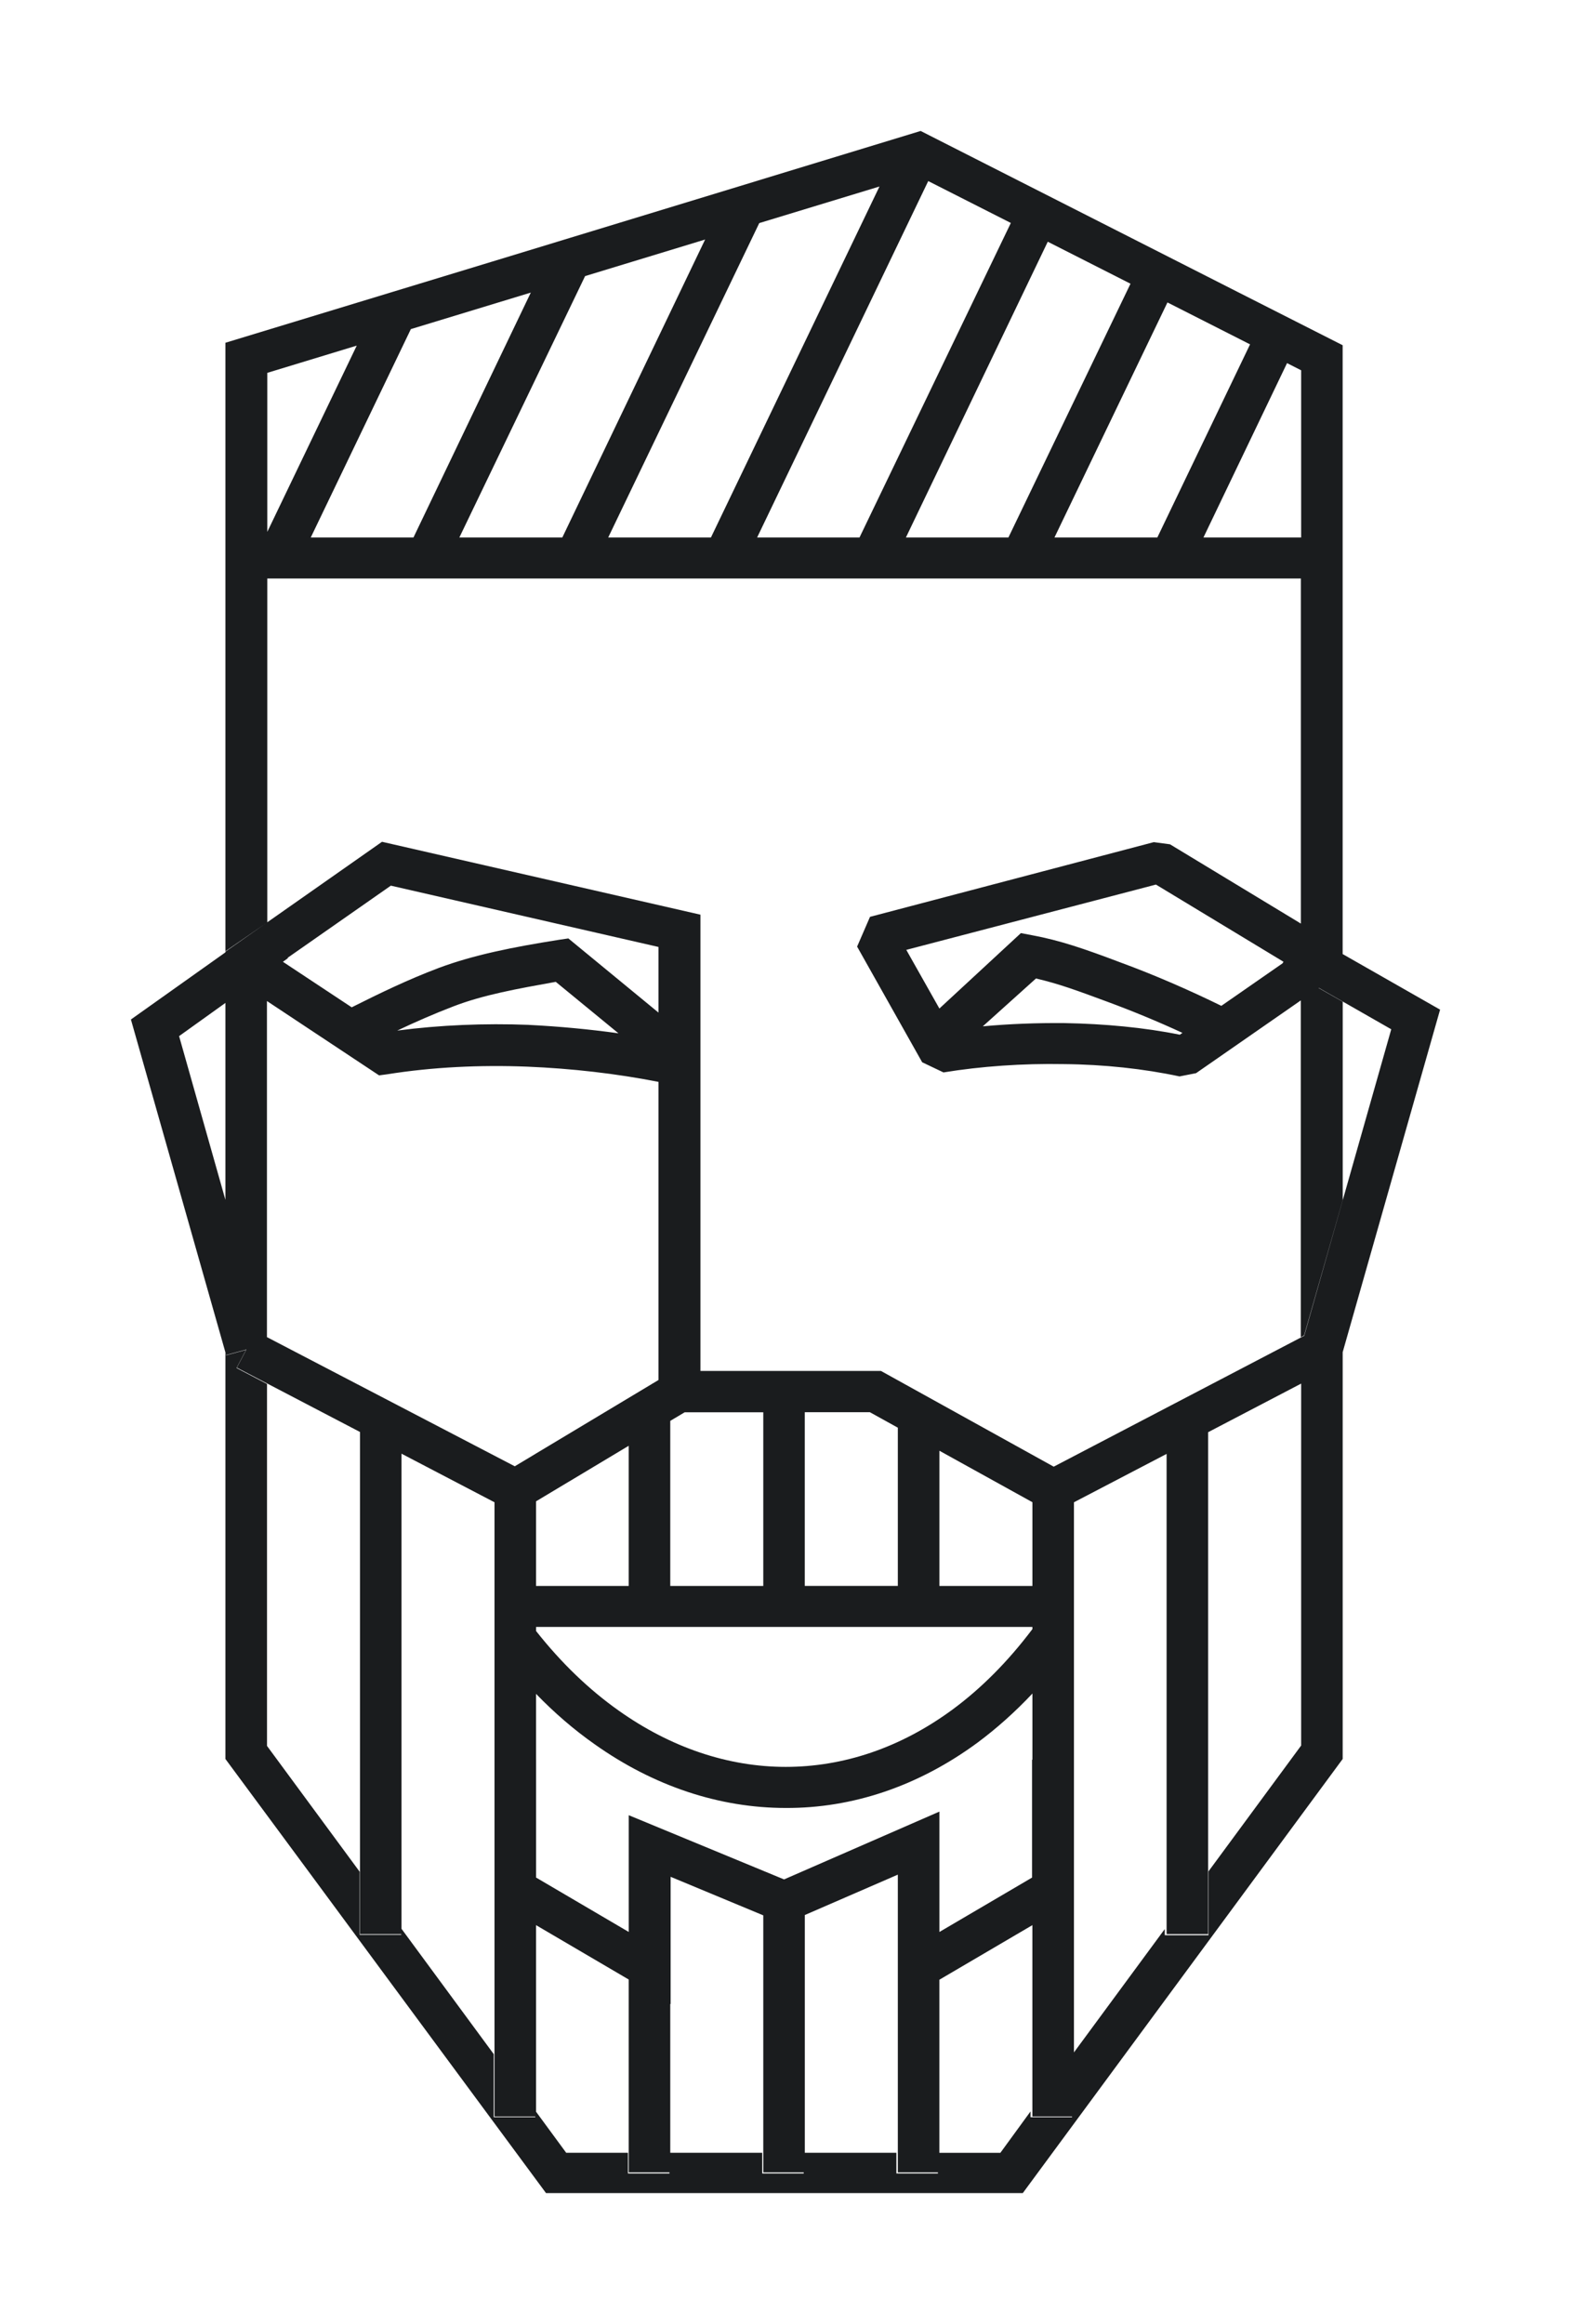 <svg width="48" height="71" viewBox="0 0 48 71" fill="none" xmlns="http://www.w3.org/2000/svg">
<g filter="url(#filter0_d_364_22795)">
<path d="M7.514 28.738V10.021L27.897 3.781L40.548 10.021V28.392L43.359 30.125L40.548 38.791V52.309L31.059 65.481H17.003L7.514 52.309V40.177L4.703 30.125L7.514 28.738Z" fill="white" stroke="white" stroke-width="6"/>
<path fill-rule="evenodd" clip-rule="evenodd" d="M8.156 29.581V39.851L15.728 43.797L20.119 41.161V32.053C18.828 31.799 17.468 31.644 16.11 31.588C14.671 31.532 13.222 31.599 11.829 31.821L11.582 31.854L8.156 29.583V29.581ZM32.813 61.703V44.897L35.644 43.419V58.09H36.913V42.756L39.755 41.271V52.329L36.924 56.173V58.123H35.588V57.935L32.813 61.704V61.703ZM19.209 47.453H16.378V44.868L19.209 43.171V47.453ZM23.321 47.453V42.147H20.92L20.479 42.41V47.453H23.321ZM27.432 47.453V42.618L26.578 42.145H24.589V47.452H27.431L27.432 47.453ZM31.544 47.453V44.895L28.702 43.322V47.453H31.544ZM18.907 51.264C18 50.623 17.154 49.811 16.379 48.83V48.705H31.544V48.771C30.792 49.769 29.98 50.58 29.117 51.219C27.511 52.405 25.759 52.981 24.006 52.981C22.253 52.981 20.501 52.394 18.907 51.264ZM19.209 59.477L16.378 57.816V63.516L17.299 64.77H19.186V65.402H20.455V65.369H19.209V59.477ZM23.321 57.517L20.49 56.339V60.228L20.479 60.222V64.77H23.288V65.402H24.557V65.369H23.321V57.517ZM28.701 64.77V59.484L31.543 57.816V63.663H32.755V63.685H31.486V63.508L30.565 64.772H28.7L28.701 64.77ZM24.59 64.77V57.507L27.432 56.273V65.369H28.657V65.402H27.388V64.77H24.59ZM16.379 52.761V56.362L19.21 58.024V54.457L23.956 56.419L28.702 54.347V58.025L31.533 56.363V52.763H31.544V50.74C31.014 51.304 30.456 51.801 29.881 52.23C28.051 53.581 26.029 54.246 24.006 54.236C21.983 54.236 19.973 53.571 18.164 52.286C17.542 51.849 16.943 51.334 16.378 50.75V52.763L16.379 52.761ZM12.267 43.412V57.927L15.086 61.757V63.684H16.355V63.663H15.109V44.897L12.267 43.412ZM16.154 30.312C17.083 30.358 18.003 30.445 18.896 30.569L16.982 28.998H16.974C15.798 29.21 14.769 29.393 13.851 29.747C13.254 29.976 12.689 30.224 12.136 30.486C13.448 30.315 14.805 30.259 16.154 30.311V30.312ZM8.644 28.384L10.746 29.775C11.615 29.339 12.469 28.926 13.403 28.573C14.471 28.174 15.67 27.935 17.074 27.713L17.365 27.67L20.119 29.936V27.931L11.942 26.058L8.788 28.262L8.797 28.274L8.644 28.384ZM6.887 29.642V35.657L5.472 30.655L6.887 29.641V29.642ZM41.024 40.316V52.739L31.251 66.001H16.682C15.047 63.79 13.415 61.581 11.784 59.37C10.152 57.159 8.522 54.948 6.887 52.739V40.318L6.91 40.406L7.517 40.241L7.226 40.794L8.158 41.282V52.34L10.989 56.184V58.111H12.258V58.09H10.999V42.749L7.237 40.784L7.529 40.229L6.91 40.397L4 30.147L6.887 28.096V28.075L8.13 27.203L6.887 28.063V16.674V9.472C12.293 7.831 17.698 6.181 23.109 4.532L23.117 4.53L23.155 4.518L23.179 4.51C24.828 4.006 26.478 3.504 28.129 3.001C30.28 4.092 32.428 5.184 34.575 6.274C36.724 7.366 38.871 8.457 41.023 9.547V28.148L44 29.846L41.023 40.315L41.024 40.316ZM37.317 29.73C36.332 29.247 35.264 28.782 34.239 28.406C33.127 27.985 32.382 27.729 31.54 27.574L31.192 27.508L28.702 29.812L27.691 28.02L35.318 26.025L39.215 28.383L39.187 28.431L37.317 29.73ZM36.129 30.555L36.048 30.612C34.959 30.391 33.745 30.279 32.532 30.257C31.689 30.249 30.84 30.281 30.028 30.356L31.653 28.894C32.361 29.059 32.903 29.261 33.802 29.593C34.577 29.878 35.371 30.206 36.129 30.556V30.555ZM40.296 29.18L40.289 29.185L41.025 29.604V35.664L39.846 39.797L39.745 39.852V29.564L36.544 31.787L36.039 31.886C34.95 31.653 33.725 31.52 32.5 31.51C31.242 31.487 29.973 31.576 28.827 31.764L28.176 31.454L26.188 27.92L26.582 27.011L35.253 24.729L35.748 24.795L39.747 27.217V16.674H8.167V27.177L11.672 24.718L21.401 26.945V40.884H26.916L32.195 43.809L39.85 39.809L42.508 30.446L40.296 29.181V29.18ZM36.771 15.421H39.755V10.313L39.324 10.094L36.77 15.421H36.771ZM35.359 15.421H32.218L35.67 8.24L38.194 9.521L35.361 15.421H35.359ZM27.679 15.421H30.811L34.541 7.668L32.013 6.385L27.679 15.421ZM26.262 15.421H23.133L28.361 4.532L30.885 5.812L26.262 15.419V15.421ZM18.583 15.421H21.722L26.871 4.698L23.198 5.816L18.583 15.421ZM17.181 15.421H14.035L17.877 7.435L21.544 6.318L17.181 15.421ZM9.497 15.421H12.633L16.218 7.939L12.553 9.055L9.495 15.421H9.497ZM8.167 15.249L10.9 9.559L8.167 10.391V15.249Z" fill="#1A1C1E"/>
</g>
<defs>
<filter id="filter0_d_364_22795" x="0.143" y="0.564" width="47.797" height="69.917" filterUnits="userSpaceOnUse" color-interpolation-filters="sRGB">
<feFlood flood-opacity="0" result="BackgroundImageFix"/>
<feColorMatrix in="SourceAlpha" type="matrix" values="0 0 0 0 0 0 0 0 0 0 0 0 0 0 0 0 0 0 127 0" result="hardAlpha"/>
<feOffset dy="1"/>
<feGaussianBlur stdDeviation="0.5"/>
<feComposite in2="hardAlpha" operator="out"/>
<feColorMatrix type="matrix" values="0 0 0 0 0.291 0 0 0 0 0.37 0 0 0 0 0.453 0 0 0 1 0"/>
<feBlend mode="normal" in2="BackgroundImageFix" result="effect1_dropShadow_364_22795"/>
<feBlend mode="normal" in="SourceGraphic" in2="effect1_dropShadow_364_22795" result="shape"/>
</filter>
</defs>
</svg>
